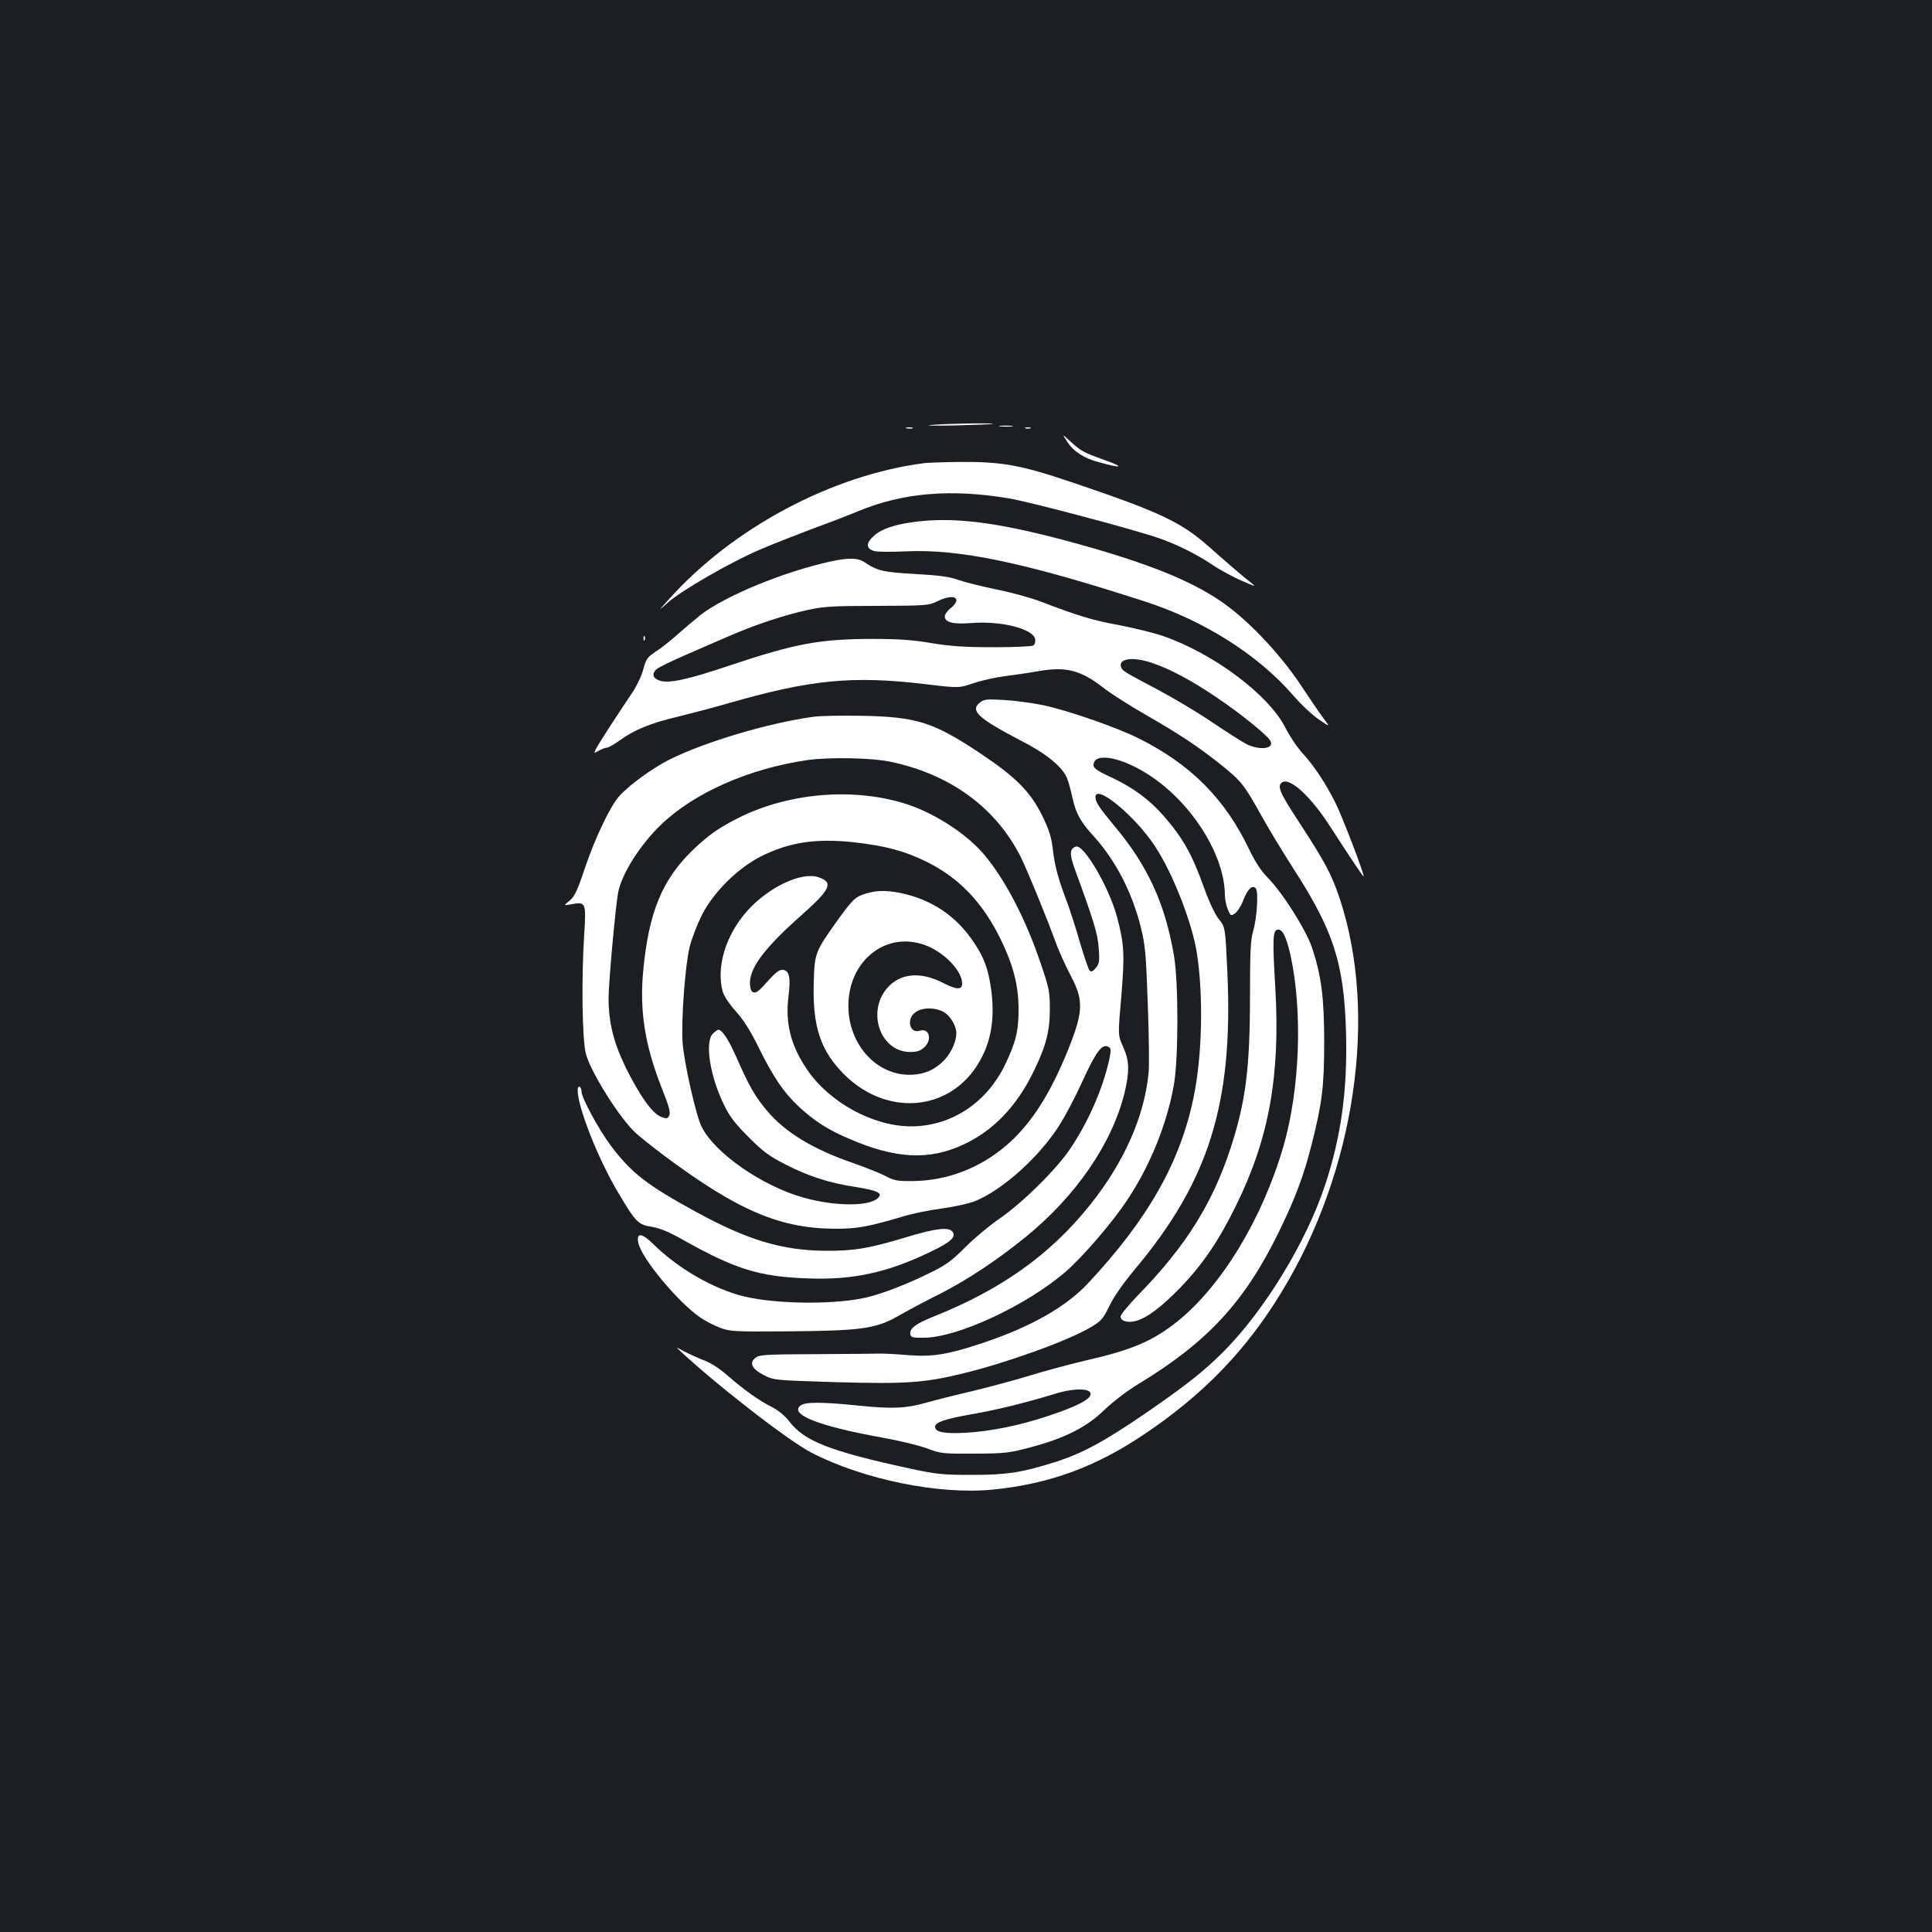 <?xml version="1.0" standalone="no"?>
<!DOCTYPE svg PUBLIC "-//W3C//DTD SVG 20010904//EN"
 "http://www.w3.org/TR/2001/REC-SVG-20010904/DTD/svg10.dtd">
<svg version="1.0" xmlns="http://www.w3.org/2000/svg"
 width="1000pt" height="1000pt" viewBox="0 0 1000 1000"
 preserveAspectRatio="xMidYMid meet">
<rect width="100%" height="100%" fill="#1b1f23"/>
<g transform="translate(0,1000) scale(0.1,-0.1)"
fill="#ffffff" stroke="none">
<path d="M4815 7800 c-33 -3 26 -4 130 -2 105 3 192 6 194 8 7 6 -259 1 -324
-6z"/>
<path d="M5178 7793 c18 -2 45 -2 60 0 15 2 0 4 -33 4 -33 0 -45 -2 -27 -4z"/>
<path d="M4693 7783 c9 -2 23 -2 30 0 6 3 -1 5 -18 5 -16 0 -22 -2 -12 -5z"/>
<path d="M5308 7783 c6 -2 18 -2 25 0 6 3 1 5 -13 5 -14 0 -19 -2 -12 -5z"/>
<path d="M5525 7712 c33 -50 86 -84 165 -105 119 -33 133 -26 27 12 -114 41
-120 45 -181 100 -39 36 -39 36 -11 -7z"/>
<path d="M4785 7603 c-477 -61 -992 -335 -1322 -704 -58 -64 -58 -64 -5 -17
70 62 328 211 477 274 66 28 188 76 270 107 83 30 189 71 237 91 231 96 480
117 783 66 114 -20 643 -160 775 -206 94 -33 193 -82 281 -141 37 -25 103 -60
146 -79 77 -33 78 -34 43 -6 -37 29 -91 75 -217 186 -143 126 -256 178 -703
329 -266 90 -364 108 -586 106 -82 -1 -162 -4 -179 -6z"/>
<path d="M4735 7299 c-104 -14 -171 -36 -210 -71 -44 -38 -44 -68 0 -80 17 -5
89 -5 160 -2 277 14 613 -56 1240 -259 307 -99 588 -277 770 -488 39 -45 97
-100 130 -122 60 -41 60 -41 26 4 -18 24 -72 103 -119 174 -99 149 -250 312
-377 407 -165 125 -415 226 -835 339 -361 96 -579 124 -785 98z"/>
<path d="M4300 7094 c-243 -53 -546 -178 -674 -277 -28 -23 -82 -68 -119 -101
-37 -33 -89 -74 -115 -90 -42 -28 -48 -37 -63 -93 -9 -33 -35 -87 -57 -119
-22 -33 -79 -118 -126 -191 -76 -119 -81 -130 -53 -112 18 10 39 19 47 19 8 0
38 16 65 36 77 56 164 92 302 124 69 17 188 48 263 70 424 122 642 144 1018
99 175 -21 175 -21 251 5 42 14 114 30 161 36 47 6 125 17 174 26 143 25 219
6 336 -85 41 -32 140 -95 219 -140 177 -102 268 -162 388 -257 109 -88 121
-103 211 -264 38 -69 113 -192 166 -275 209 -323 263 -492 273 -848 8 -298
-25 -539 -108 -790 -98 -296 -312 -647 -526 -863 -101 -101 -193 -174 -408
-322 -211 -144 -323 -205 -465 -250 -171 -54 -249 -66 -430 -66 -148 0 -180 3
-312 31 -424 92 -554 143 -633 246 -22 29 -56 57 -88 73 -67 34 -145 89 -231
164 -42 37 -90 68 -125 80 -31 12 -76 33 -101 46 -25 14 -40 21 -35 16 185
-176 573 -478 695 -541 269 -139 662 -219 940 -191 291 29 532 117 785 288
305 205 527 435 710 737 380 625 499 1434 299 2035 -42 125 -74 185 -204 385
-106 162 -120 194 -96 214 39 32 151 -70 254 -232 104 -161 167 -255 170 -253
6 6 -112 314 -146 381 -49 98 -110 191 -169 255 -28 30 -67 89 -88 130 -85
171 -370 386 -635 478 -47 16 -148 41 -226 56 -137 25 -213 48 -401 120 -51
20 -156 49 -235 65 -79 16 -169 39 -200 50 -44 16 -97 23 -220 30 -166 9 -199
17 -263 61 -35 23 -81 24 -175 4z m650 -202 c0 -10 -13 -28 -30 -40 -16 -13
-30 -32 -30 -43 0 -30 44 -41 135 -34 156 13 325 -30 333 -84 2 -13 -2 -28
-10 -32 -7 -5 -100 -9 -205 -9 -150 0 -221 5 -320 21 -99 17 -171 22 -313 22
-270 -1 -393 -24 -735 -138 -213 -72 -314 -94 -360 -78 -37 12 -43 36 -16 60
11 9 76 41 143 70 68 30 170 74 228 99 137 60 285 109 407 136 86 19 130 22
363 22 253 1 267 2 310 23 57 28 100 30 100 5z m1012 -323 c93 -31 204 -90
334 -178 121 -81 258 -192 278 -223 27 -43 -51 -55 -123 -19 -23 12 -103 63
-179 114 -75 51 -200 125 -277 166 -172 91 -185 98 -192 117 -17 45 59 57 159
23z"/>
<path d="M3331 6694 c0 -11 3 -14 6 -6 3 7 2 16 -1 19 -3 4 -6 -2 -5 -13z"/>
<path d="M5070 6362 c-50 -41 -4 -82 219 -198 127 -65 211 -134 234 -192 8
-20 20 -64 27 -97 17 -81 42 -128 108 -200 116 -127 202 -293 248 -479 22 -89
26 -136 35 -396 6 -162 8 -322 4 -355 -23 -228 -128 -463 -304 -683 -206 -257
-459 -437 -810 -577 -94 -38 -125 -62 -119 -92 3 -15 13 -18 73 -17 174 2 529
168 729 340 87 75 241 253 318 369 120 179 208 396 244 600 24 136 24 527 1
665 -46 273 -136 469 -309 675 -79 95 -98 124 -98 149 0 72 205 -97 308 -254
92 -139 192 -394 217 -553 34 -219 28 -526 -16 -742 -69 -340 -236 -634 -548
-968 -117 -124 -299 -227 -553 -311 -176 -58 -253 -70 -381 -60 -56 5 -115 8
-132 8 -16 -1 -166 -2 -331 -3 -275 -1 -304 -3 -324 -19 -33 -27 -19 -57 43
-89 52 -27 53 -27 372 -37 363 -10 455 -4 655 44 227 55 539 167 660 237 60
35 68 44 102 113 22 47 72 118 132 190 384 458 509 860 479 1534 -11 237 -11
237 -44 278 -20 25 -50 88 -75 158 -65 181 -109 259 -211 377 -72 83 -159 147
-270 199 -72 33 -93 48 -93 63 0 72 152 42 302 -60 214 -146 377 -409 378
-612 0 -21 7 -54 15 -74 14 -34 16 -35 37 -21 13 9 32 39 43 68 23 60 49 84
66 60 13 -20 5 -152 -15 -220 -13 -44 -16 -107 -16 -328 0 -382 -22 -554 -101
-796 -94 -286 -232 -507 -476 -757 -51 -53 -93 -104 -93 -113 0 -24 38 -35 80
-23 58 16 133 73 232 175 115 120 199 244 288 427 169 344 227 669 201 1121
-15 252 -13 297 11 302 26 5 46 -36 68 -134 63 -290 48 -689 -36 -984 -108
-374 -319 -724 -549 -909 -129 -103 -234 -148 -484 -205 -80 -19 -207 -53
-281 -76 -74 -23 -209 -59 -300 -81 -91 -21 -196 -48 -235 -59 -105 -30 -175
-33 -345 -16 -192 20 -280 20 -305 2 -63 -46 90 -107 416 -166 91 -16 199 -42
240 -58 70 -26 82 -27 244 -26 158 1 178 3 290 33 179 48 290 104 383 195 44
42 118 98 172 131 359 217 552 425 730 790 83 169 129 292 169 451 54 213 65
300 65 529 0 232 -15 346 -63 490 -32 94 -154 287 -231 364 -33 34 -63 79 -94
144 -125 262 -303 441 -572 575 -115 58 -374 147 -495 172 -57 12 -149 24
-204 27 -90 5 -102 4 -125 -15z m575 -3577 c0 -28 -72 -65 -220 -114 -151 -50
-294 -79 -427 -87 -109 -6 -158 3 -158 31 0 23 49 40 190 65 127 22 282 60
425 104 101 32 190 32 190 1z"/>
<path d="M4210 6290 c-236 -33 -555 -128 -742 -220 -88 -44 -209 -131 -262
-190 -48 -53 -125 -215 -181 -380 -37 -111 -51 -140 -77 -162 -32 -26 -32 -26
12 -18 72 13 74 8 64 -155 -15 -232 -11 -550 9 -621 24 -92 172 -328 254 -405
21 -20 92 -77 158 -126 378 -281 596 -373 884 -373 109 0 167 11 343 63 48 15
140 34 204 42 65 9 140 26 168 37 143 56 340 233 444 401 29 47 78 140 109
208 77 169 108 211 143 189 11 -7 11 -18 1 -67 -35 -153 -107 -318 -201 -458
-71 -107 -252 -285 -370 -365 -52 -36 -131 -102 -175 -147 -66 -66 -97 -90
-175 -128 -120 -60 -251 -111 -337 -131 -161 -37 -457 -35 -629 5 -158 38
-342 143 -472 271 -60 59 -89 62 -78 7 15 -78 205 -307 320 -386 26 -18 73
-42 104 -54 53 -19 75 -20 347 -18 382 3 458 13 575 80 47 27 144 79 217 115
139 71 289 170 439 291 264 214 451 488 515 750 26 111 25 165 -8 237 -27 60
-27 60 -9 262 18 218 15 272 -24 416 -43 154 -171 371 -211 358 -33 -11 -34
-37 -6 -116 99 -270 119 -336 124 -410 5 -67 3 -80 -15 -102 -15 -18 -24 -22
-32 -14 -6 6 -28 71 -50 145 -21 74 -50 163 -63 199 -49 128 -67 194 -77 279
-8 69 -19 104 -56 180 -61 123 -136 199 -319 321 -243 162 -330 190 -615 195
-102 2 -214 0 -250 -5z m405 -234 c307 -66 541 -238 669 -493 35 -71 132 -308
185 -453 16 -42 49 -115 75 -164 69 -131 64 -191 -34 -424 -88 -207 -184 -351
-304 -453 -137 -116 -302 -179 -476 -182 -86 -1 -100 1 -149 27 -29 15 -105
45 -168 67 -208 72 -350 159 -444 271 -62 75 -89 122 -150 259 -45 104 -80
159 -101 159 -4 0 -17 -9 -28 -20 -43 -43 -16 -219 58 -370 28 -58 57 -96 127
-166 75 -75 106 -98 190 -141 122 -62 226 -96 365 -117 117 -19 142 -32 112
-59 -47 -42 -223 -41 -382 4 -213 59 -459 229 -528 366 -29 55 -92 336 -99
437 -8 117 14 407 37 496 10 41 38 113 61 160 59 119 187 247 309 308 147 73
281 93 475 73 164 -18 267 -45 382 -102 168 -83 291 -212 384 -404 63 -129 90
-234 91 -351 1 -117 -13 -177 -69 -293 -96 -200 -280 -321 -488 -321 -195 0
-422 124 -537 293 -85 125 -114 240 -97 379 13 100 4 138 -32 138 -19 0 -36
-14 -103 -89 -37 -41 -60 -37 -64 11 -7 82 70 187 263 358 156 138 171 173 90
200 -89 29 -263 -55 -372 -180 -108 -124 -157 -288 -122 -413 6 -22 34 -64 67
-101 39 -43 75 -99 116 -182 78 -159 133 -240 215 -316 79 -72 147 -116 258
-163 239 -103 411 -112 588 -30 156 72 277 198 365 379 65 134 84 208 84 326
0 86 -4 107 -47 232 -76 227 -183 433 -291 562 -85 103 -244 208 -386 258
-272 94 -618 69 -885 -64 -105 -53 -156 -89 -233 -162 -164 -156 -234 -325
-263 -633 -19 -205 9 -382 94 -599 44 -111 50 -135 38 -153 -8 -12 -14 -12
-41 -1 -45 19 -109 109 -181 254 -63 130 -89 233 -89 360 0 80 37 487 50 549
20 97 113 244 221 348 171 165 455 291 759 335 116 16 336 12 435 -10z"/>
<path d="M4482 5375 c-56 -17 -69 -30 -151 -144 -111 -156 -115 -166 -119
-313 -7 -231 34 -355 157 -479 233 -232 577 -187 715 93 49 98 63 203 48 333
-15 119 -39 184 -103 274 -81 116 -197 196 -335 231 -89 23 -151 24 -212 5z
m326 -275 c91 -41 172 -130 172 -190 0 -35 -28 -34 -102 4 -114 58 -218 49
-285 -27 -109 -125 -36 -332 118 -332 36 0 53 6 73 24 43 40 26 102 -24 86
-51 -16 -70 58 -24 94 35 28 107 28 152 1 32 -20 62 -71 62 -107 0 -42 -24
-97 -58 -135 -50 -55 -111 -82 -188 -81 -163 1 -300 146 -312 330 -16 256 199
429 416 333z"/>
<path d="M2990 4357 c0 -88 106 -356 209 -529 92 -155 104 -167 175 -178 41
-7 88 -26 155 -64 277 -156 400 -194 652 -203 234 -9 413 30 636 138 105 50
135 78 112 105 -20 24 -88 16 -239 -30 -192 -58 -270 -71 -420 -70 -222 2
-399 55 -665 200 -255 139 -338 203 -444 345 -61 81 -151 247 -151 279 0 11
-4 22 -10 25 -6 3 -10 -4 -10 -18z"/>
</g>
</svg>
